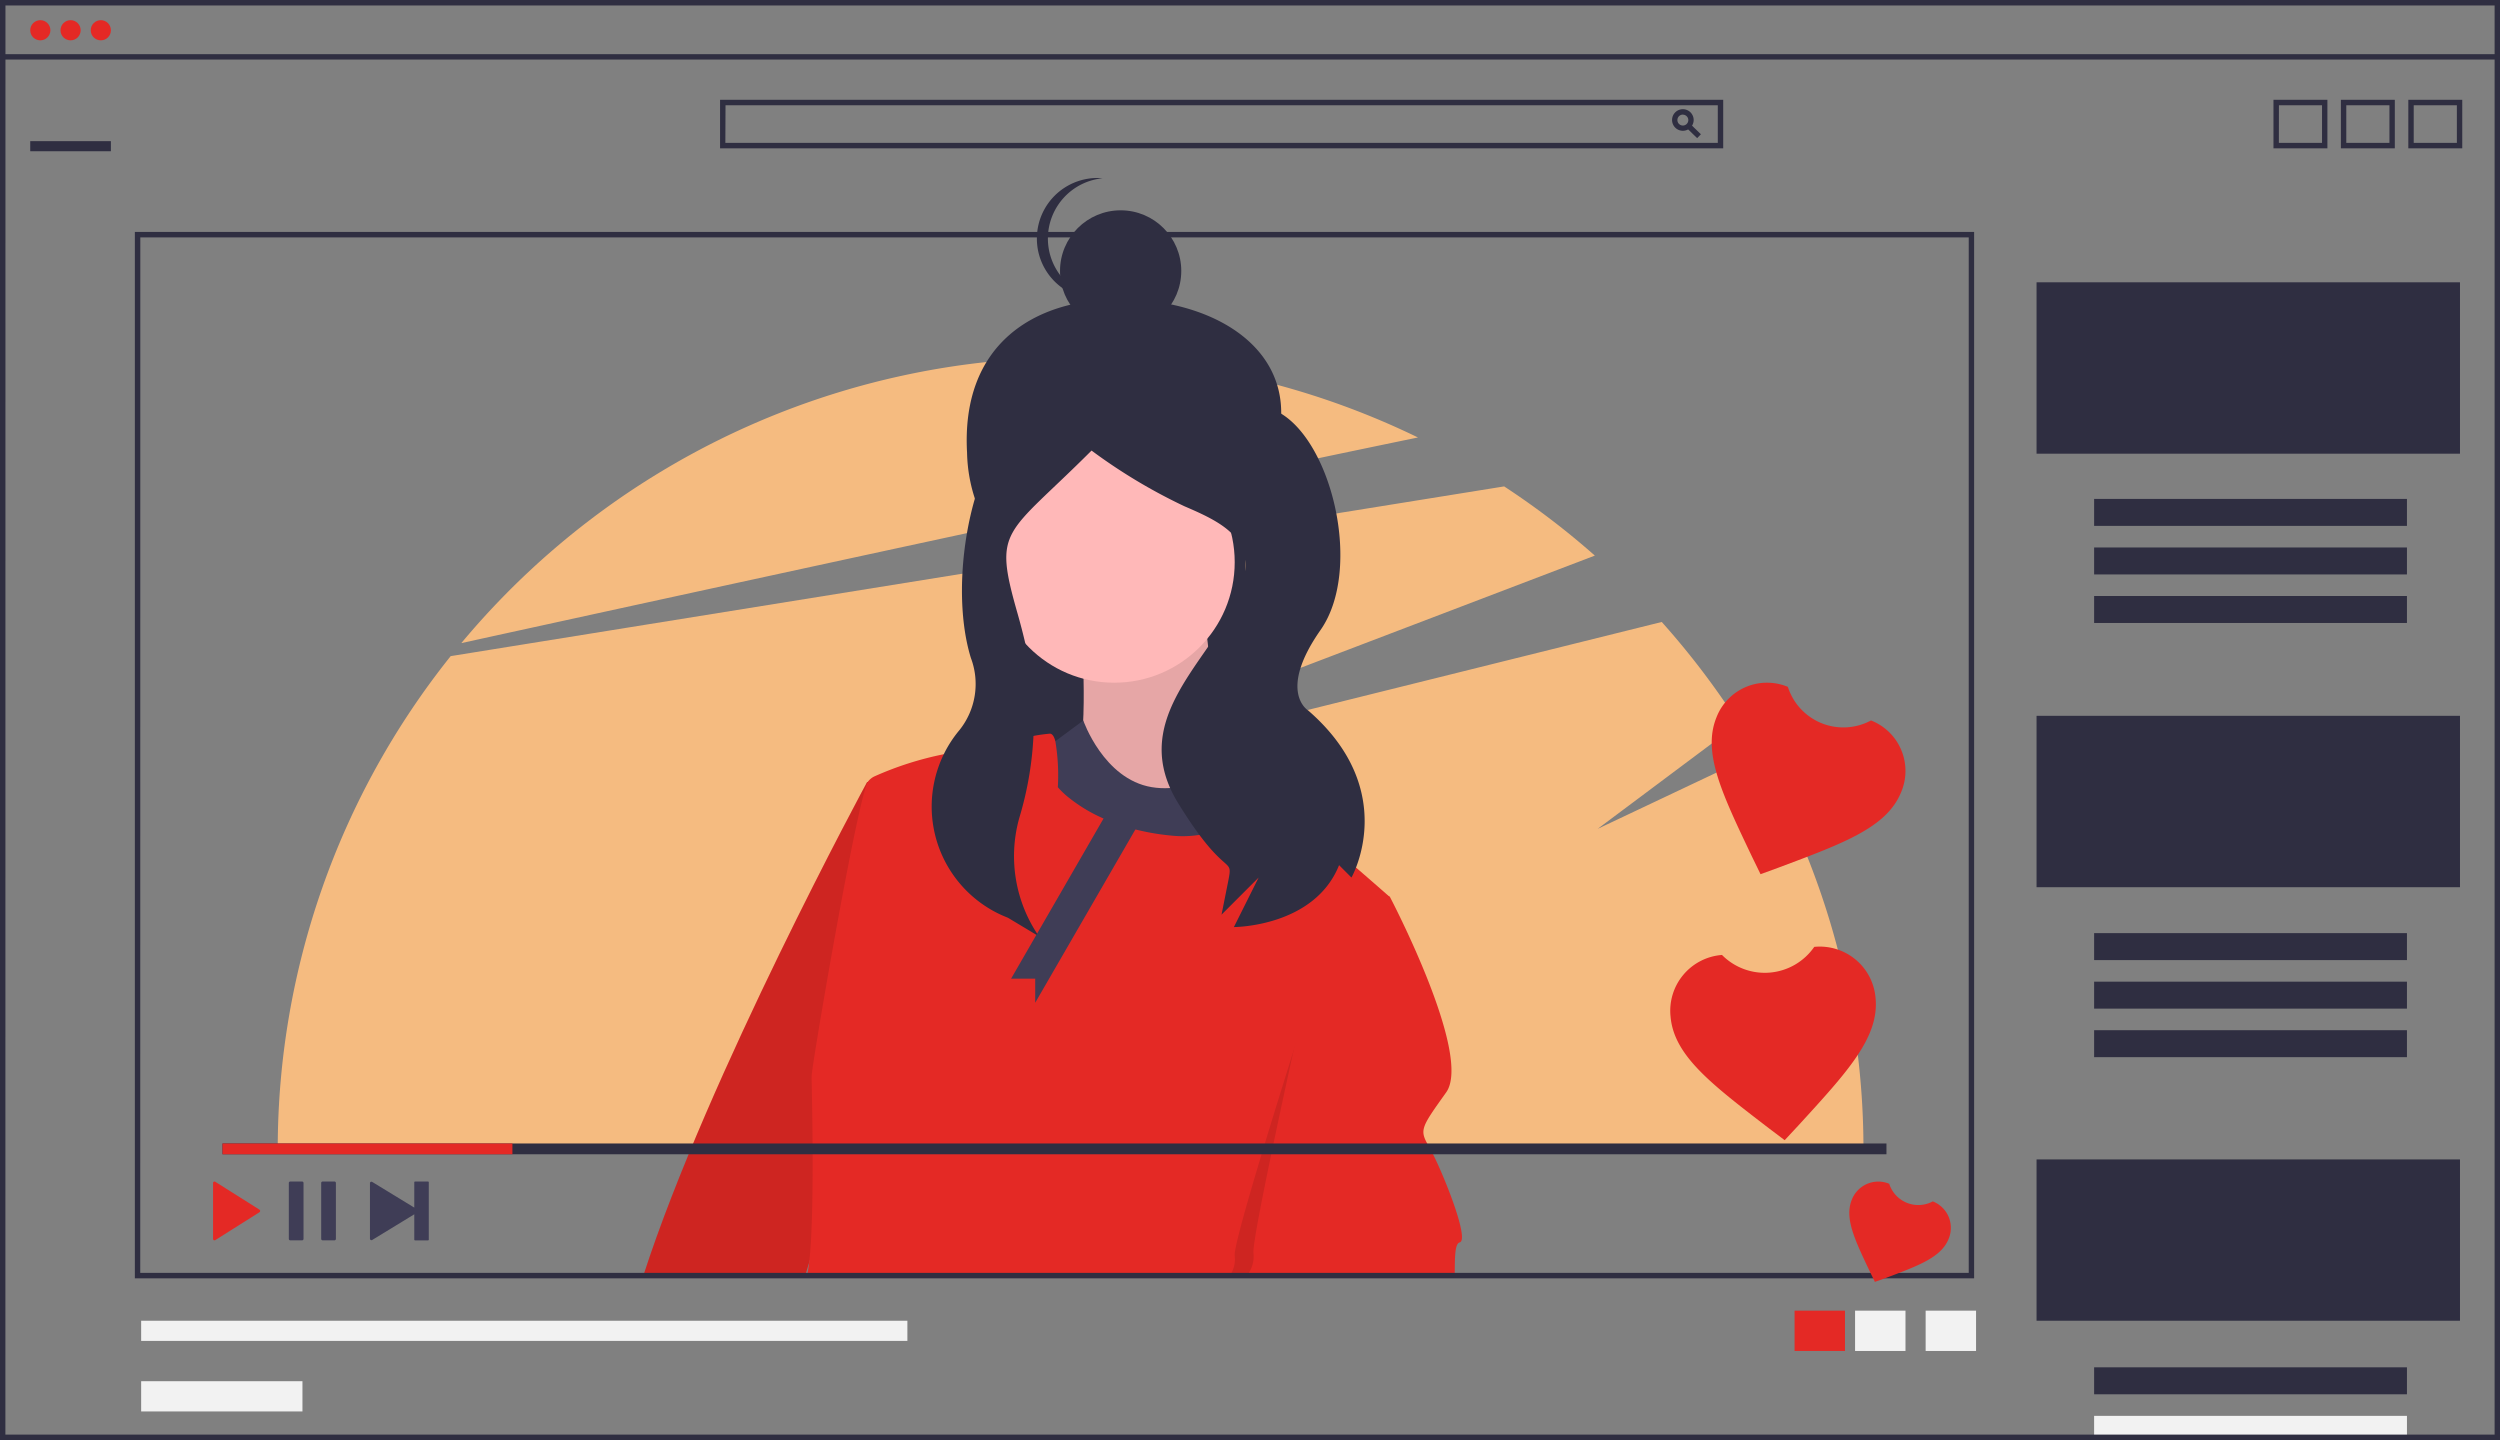 <svg xmlns="http://www.w3.org/2000/svg" width="137.318" height="79.102" viewBox="0 0 137.318 79.102">
  <rect x="0" y="0" width="137.318" height="79.102" fill="#808080" stroke="none"/>
  <g id="Grupo_10" data-name="Grupo 10" transform="translate(-814 -1421)">
    <path id="Caminho_149" data-name="Caminho 149" d="M320.749,378.043l-8.756,4.144,7.75-5.795a43.727,43.727,0,0,0-4.231-5.568l-37.975,9.439,34.3-13.085a43.727,43.727,0,0,0-4.981-3.8L248.992,372.7a43.366,43.366,0,0,0-9.5,27.063h87.1A43.343,43.343,0,0,0,320.749,378.043Z" transform="translate(589.763 1084.339)" fill="#f5bb80"/>
    <path id="Caminho_150" data-name="Caminho 150" d="M360.1,319.959a43.581,43.581,0,0,0-52.545,11.295C321.234,328.257,345.052,323.068,360.1,319.959Z" transform="translate(531.784 1125.07)" fill="#f5bb80"/>
    <path id="Caminho_151" data-name="Caminho 151" d="M511.848,302.387c-1.491,4.413-3.776,8.435-8.435,8.435a8.613,8.613,0,0,1-8.435-8.435c-.335-5.943,3.669-8.459,8.435-8.435C509.043,293.982,513.617,297.15,511.848,302.387Z" transform="translate(372.14 1143.483)" fill="#2f2e41"/>
    <rect id="Retângulo_9" data-name="Retângulo 9" width="13.797" height="20.106" transform="translate(868.595 1444.749)" fill="#2f2e41"/>
    <path id="Caminho_152" data-name="Caminho 152" d="M533.924,405.491s.441,6.325-.588,7.355,9.12,1.912,8.973.736-2.059-8.826-1.471-10.444S533.924,405.491,533.924,405.491Z" transform="translate(339.51 1050.802)" fill="#ffb8b8"/>
    <path id="Caminho_153" data-name="Caminho 153" d="M533.924,405.491s.441,6.325-.588,7.355,9.12,1.912,8.973.736-2.059-8.826-1.471-10.444S533.924,405.491,533.924,405.491Z" transform="translate(339.51 1050.802)" opacity="0.1"/>
    <path id="Caminho_154" data-name="Caminho 154" d="M389.441,479.736l-5.285,17.872-.212.72H375.05c3.539-10.954,12.288-27.108,12.288-27.108l1.366-.31Z" transform="translate(474.287 992.739)" fill="#e42925"/>
    <path id="Caminho_155" data-name="Caminho 155" d="M389.441,479.736l-5.285,17.872-.212.72H375.05c3.539-10.954,12.288-27.108,12.288-27.108l1.366-.31Z" transform="translate(474.287 992.739)" opacity="0.1"/>
    <circle id="Elipse_18" data-name="Elipse 18" cx="6.619" cy="6.619" r="6.619" transform="translate(868.581 1445.261)" fill="#ffb8b8"/>
    <path id="Caminho_156" data-name="Caminho 156" d="M531.787,452.058s-2.354,2.206-5,1.765-3.759-3.661-3.759-3.661l-2.566,1.9s-.735,5.3,2.648,5.884,8.237.736,9.267,0S531.787,452.058,531.787,452.058Z" transform="translate(350.474 1010.413)" fill="#3f3d56"/>
    <path id="Caminho_157" data-name="Caminho 157" d="M467.739,463.991l-.422,1.372-5.959,19.429H435.71a6.008,6.008,0,0,0,.12-.72c.332-2.766.136-9.743.136-10.223,0-.59,2.5-15.151,3.09-16.182a.957.957,0,0,1,.351-.293,18.006,18.006,0,0,1,3.838-1.225h0c.914-.222,1.868-.427,2.733-.6h0c.849-.17,1.61-.31,2.167-.4a8.862,8.862,0,0,1,.908-.126c.136,0,.236.161.3.409a11.275,11.275,0,0,1,.138,2.532,4.465,4.465,0,0,0,.661.619,8.392,8.392,0,0,0,1.846,1.1,10.946,10.946,0,0,0,1.751.6h0a12.8,12.8,0,0,0,1.918.333,5.918,5.918,0,0,0,1.585-.031h0a2.828,2.828,0,0,0,2.4-2c.047-.141.084-.276.117-.4,0,0,0,0,0-.006.1-.378.139-.643.243-.638h0c.268.025,3.65,2.924,5.847,4.828,1.043.9,1.818,1.583,1.865,1.625Z" transform="translate(422.613 1006.275)" fill="#e42925"/>
    <path id="Caminho_158" data-name="Caminho 158" d="M600.915,514l-5.959,19.429H592.54a1.59,1.59,0,0,0,.265-1.087c-.077-.542,1.6-6.066,3.217-11.206,1.469-4.671,2.887-9.02,2.887-9.02l1.4.661S600.557,513.253,600.915,514Z" transform="translate(289.014 957.633)" opacity="0.1"/>
    <path id="Caminho_159" data-name="Caminho 159" d="M610.521,526.114c-.29.073-.259.935-.276,1.825H598.83a1.683,1.683,0,0,0,.364-1.235c-.076-.52,1.05-5.881,2.186-11.058.893-4.094,1.794-8.075,2.106-9.46l.118-.516.135.064h0l2.949,1.4h0s4.559,8.68,3.09,10.74-1.472,2.059-.884,3.09S611.107,525.967,610.521,526.114Z" transform="translate(283.656 963.128)" fill="#e42925"/>
    <circle id="Elipse_19" data-name="Elipse 19" cx="3.33" cy="3.33" r="3.33" transform="translate(872.224 1432.552)" fill="#2f2e41"/>
    <path id="Caminho_160" data-name="Caminho 160" d="M521.231,252.329a3.33,3.33,0,0,1,3-3.313c-.109-.011-.22-.017-.333-.017a3.33,3.33,0,0,0,0,6.659c.112,0,.223-.006.333-.017A3.33,3.33,0,0,1,521.231,252.329Z" transform="translate(350.327 1181.777)" fill="#2f2e41"/>
    <path id="Caminho_161" data-name="Caminho 161" d="M489.972,331.689s-.07-.387-2.789.633-4.349,8.544-2.989,12.963a4.049,4.049,0,0,1-.625,3.963,6.546,6.546,0,0,0,2.321,10.167q.168.073.344.145l1.7,1.02a7.772,7.772,0,0,1-1.082-6.5,18.7,18.7,0,0,0,.337-9.571c-.124-.534-.266-1.084-.426-1.646-1.36-4.758-.7-4.209,4.06-8.967a30.246,30.246,0,0,0,5.1,3.059c2.379,1.02,4.418,2.039,2.719,5.438s-5.778,6.458-3.059,10.876,3.059,2.719,2.719,4.419h0l-.34,1.7L500,357.35l-1.359,2.719s4.418,0,5.778-3.4l.68.68s2.719-4.758-2.379-9.177c0,0-1.7-1.02.68-4.418s.552-10.706-2.507-12.066S489.972,331.689,489.972,331.689Z" transform="translate(383.133 1111.852)" fill="#2f2e41"/>
    <path id="Caminho_162" data-name="Caminho 162" d="M380.579,296.659l-5.663,9.809h1.324v1.324l6.436-11.133Z" transform="translate(494.621 1168.286)" fill="#3f3d56"/>
    <rect id="Retângulo_10" data-name="Retângulo 10" width="23.258" height="8.86" transform="translate(925.862 1484.684)" fill="#2f2e41"/>
    <rect id="Retângulo_11" data-name="Retângulo 11" width="17.183" height="1.481" transform="translate(929.024 1496.103)" fill="#2f2e41"/>
    <rect id="Retângulo_12" data-name="Retângulo 12" width="17.183" height="1.185" transform="translate(929.024 1498.769)" fill="#f2f2f2"/>
    <circle id="Elipse_20" data-name="Elipse 20" cx="0.554" cy="0.554" r="0.554" transform="translate(815.661 1422.108)" fill="#e42925"/>
    <circle id="Elipse_21" data-name="Elipse 21" cx="0.554" cy="0.554" r="0.554" transform="translate(817.323 1422.108)" fill="#e42925"/>
    <circle id="Elipse_22" data-name="Elipse 22" cx="0.554" cy="0.554" r="0.554" transform="translate(818.984 1422.108)" fill="#e42925"/>
    <path id="Caminho_163" data-name="Caminho 163" d="M273.818,262.1H136.5V183H273.818Zm-137.022-.3H273.522V183.3H136.8Z" transform="translate(677.5 1238)" fill="#2f2e41"/>
    <rect id="Retângulo_13" data-name="Retângulo 13" width="137.022" height="0.296" transform="translate(814.148 1423.975)" fill="#2f2e41"/>
    <rect id="Retângulo_14" data-name="Retângulo 14" width="4.43" transform="translate(815.661 1426.538)" fill="#2f2e41"/>
    <rect id="Retângulo_15" data-name="Retângulo 15" width="4.43" transform="translate(815.661 1427.645)" fill="#2f2e41"/>
    <rect id="Retângulo_16" data-name="Retângulo 16" width="4.43" height="0.554" transform="translate(815.661 1428.753)" fill="#2f2e41"/>
    <path id="Caminho_164" data-name="Caminho 164" d="M458.6,222.666H403.5V220h55.1Zm-54.809-.3h54.512V220.3H403.8Z" transform="translate(450.051 1206.481)" fill="#2f2e41"/>
    <path id="Caminho_165" data-name="Caminho 165" d="M757.093,224.685a.593.593,0,1,1,.593-.593A.593.593,0,0,1,757.093,224.685Zm0-.889a.3.3,0,1,0,.3.3A.3.3,0,0,0,757.093,223.8Z" transform="translate(149.342 1203.499)" fill="#2f2e41"/>
    <rect id="Retângulo_17" data-name="Retângulo 17" width="0.296" height="0.813" transform="translate(906.636 1428.021) rotate(-45.868)" fill="#2f2e41"/>
    <path id="Caminho_166" data-name="Caminho 166" d="M982.463,222.666H979.5V220h2.963Zm-2.666-.3h2.37V220.3H979.8Z" transform="translate(-40.625 1206.481)" fill="#2f2e41"/>
    <path id="Caminho_167" data-name="Caminho 167" d="M1007.463,222.666H1004.5V220h2.963Zm-2.666-.3h2.37V220.3h-2.37Z" transform="translate(-61.922 1206.481)" fill="#2f2e41"/>
    <path id="Caminho_168" data-name="Caminho 168" d="M1032.463,222.666H1029.5V220h2.963Zm-2.666-.3h2.37V220.3h-2.37Z" transform="translate(-83.218 1206.481)" fill="#2f2e41"/>
    <rect id="Retângulo_18" data-name="Retângulo 18" width="2.769" height="2.215" transform="translate(912.571 1492.99)" fill="#e42925"/>
    <rect id="Retângulo_19" data-name="Retângulo 19" width="2.769" height="2.215" transform="translate(915.894 1492.99)" fill="#f2f2f2"/>
    <rect id="Retângulo_20" data-name="Retângulo 20" width="2.769" height="2.215" transform="translate(919.77 1492.99)" fill="#f2f2f2"/>
    <path id="Caminho_169" data-name="Caminho 169" d="M287.526,326.475H186.5V269H287.526Zm-100.73-.3H287.23V269.3H186.8Z" transform="translate(634.907 1164.739)" fill="#2f2e41"/>
    <path id="Caminho_170" data-name="Caminho 170" d="M276.116,621.144v1.392l-2.312-1.411a.081.081,0,0,0-.122.07v3.05a.081.081,0,0,0,.122.07l2.312-1.411v1.392a.04.04,0,0,0,.04.04h.717a.04.04,0,0,0,.04-.04v-3.151a.04.04,0,0,0-.04-.04h-.717A.04.04,0,0,0,276.116,621.144Z" transform="translate(560.639 864.794)" fill="#3f3d56"/>
    <path id="Caminho_171" data-name="Caminho 171" d="M244.317,624.335h-.644a.081.081,0,0,1-.082-.081v-3.07a.081.081,0,0,1,.082-.081h.644a.081.081,0,0,1,.082.081v3.07A.081.081,0,0,1,244.317,624.335Zm1.778,0h-.644a.081.081,0,0,1-.082-.081v-3.07a.081.081,0,0,1,.082-.081h.644a.081.081,0,0,1,.082.081v3.07a.081.081,0,0,1-.082.081Z" transform="translate(586.273 864.794)" fill="#3f3d56"/>
    <path id="Caminho_172" data-name="Caminho 172" d="M215.5,621.193v3.064a.079.079,0,0,0,.118.073l2.429-1.532a.087.087,0,0,0,0-.144l-2.429-1.532a.078.078,0,0,0-.118.072Z" transform="translate(610.203 864.788)" fill="#e42925"/>
    <rect id="Retângulo_21" data-name="Retângulo 21" width="91.397" height="0.593" transform="translate(826.221 1483.808)" fill="#2f2e41"/>
    <rect id="Retângulo_22" data-name="Retângulo 22" width="15.924" height="0.593" transform="translate(826.221 1483.808)" fill="#e42925"/>
    <rect id="Retângulo_23" data-name="Retângulo 23" width="42.087" height="1.108" transform="translate(821.753 1493.544)" fill="#f2f2f2"/>
    <rect id="Retângulo_24" data-name="Retângulo 24" width="8.86" height="1.661" transform="translate(821.753 1496.866)" fill="#f2f2f2"/>
    <rect id="Retângulo_25" data-name="Retângulo 25" width="23.258" height="9.414" transform="translate(925.862 1436.506)" fill="#2f2e41"/>
    <rect id="Retângulo_26" data-name="Retângulo 26" width="17.183" height="1.481" transform="translate(929.024 1448.404)" fill="#2f2e41"/>
    <rect id="Retângulo_27" data-name="Retângulo 27" width="17.183" height="1.481" transform="translate(929.024 1451.071)" fill="#2f2e41"/>
    <rect id="Retângulo_28" data-name="Retângulo 28" width="17.183" height="1.481" transform="translate(929.024 1453.737)" fill="#2f2e41"/>
    <rect id="Retângulo_29" data-name="Retângulo 29" width="23.258" height="9.414" transform="translate(925.862 1460.318)" fill="#2f2e41"/>
    <rect id="Retângulo_30" data-name="Retângulo 30" width="17.183" height="1.481" transform="translate(929.024 1472.254)" fill="#2f2e41"/>
    <rect id="Retângulo_31" data-name="Retângulo 31" width="17.183" height="1.481" transform="translate(929.024 1474.92)" fill="#2f2e41"/>
    <rect id="Retângulo_32" data-name="Retângulo 32" width="17.183" height="1.481" transform="translate(929.024 1477.586)" fill="#2f2e41"/>
    <path id="Caminho_173" data-name="Caminho 173" d="M789.924,594.552l-.881-.665c-3.133-2.409-5.2-3.97-5.387-6.122a3.075,3.075,0,0,1,2.825-3.387,3.306,3.306,0,0,0,5.068-.444,3.074,3.074,0,0,1,3.37,2.845c.189,2.153-1.575,4.048-4.242,6.965Z" transform="translate(122.103 889.075)" fill="#e42925"/>
    <path id="Caminho_174" data-name="Caminho 174" d="M818.982,568.183l-.468-.961c-1.643-3.454-2.739-5.708-1.955-7.648a2.976,2.976,0,0,1,3.924-1.68,3.2,3.2,0,0,0,4.566,1.845,2.976,2.976,0,0,1,1.656,3.935c-.784,1.939-3.138,2.8-6.719,4.142Z" transform="translate(91.72 900.834)" fill="#e42925"/>
    <path id="Caminho_175" data-name="Caminho 175" d="M807.706,630.177l-.245-.5c-.861-1.81-1.435-2.991-1.025-4.008a1.56,1.56,0,0,1,2.057-.88,1.677,1.677,0,0,0,2.393.967,1.559,1.559,0,0,1,.868,2.062c-.411,1.016-1.644,1.467-3.521,2.171Z" transform="translate(109.277 861.233)" fill="#e42925"/>
  </g>
</svg>
